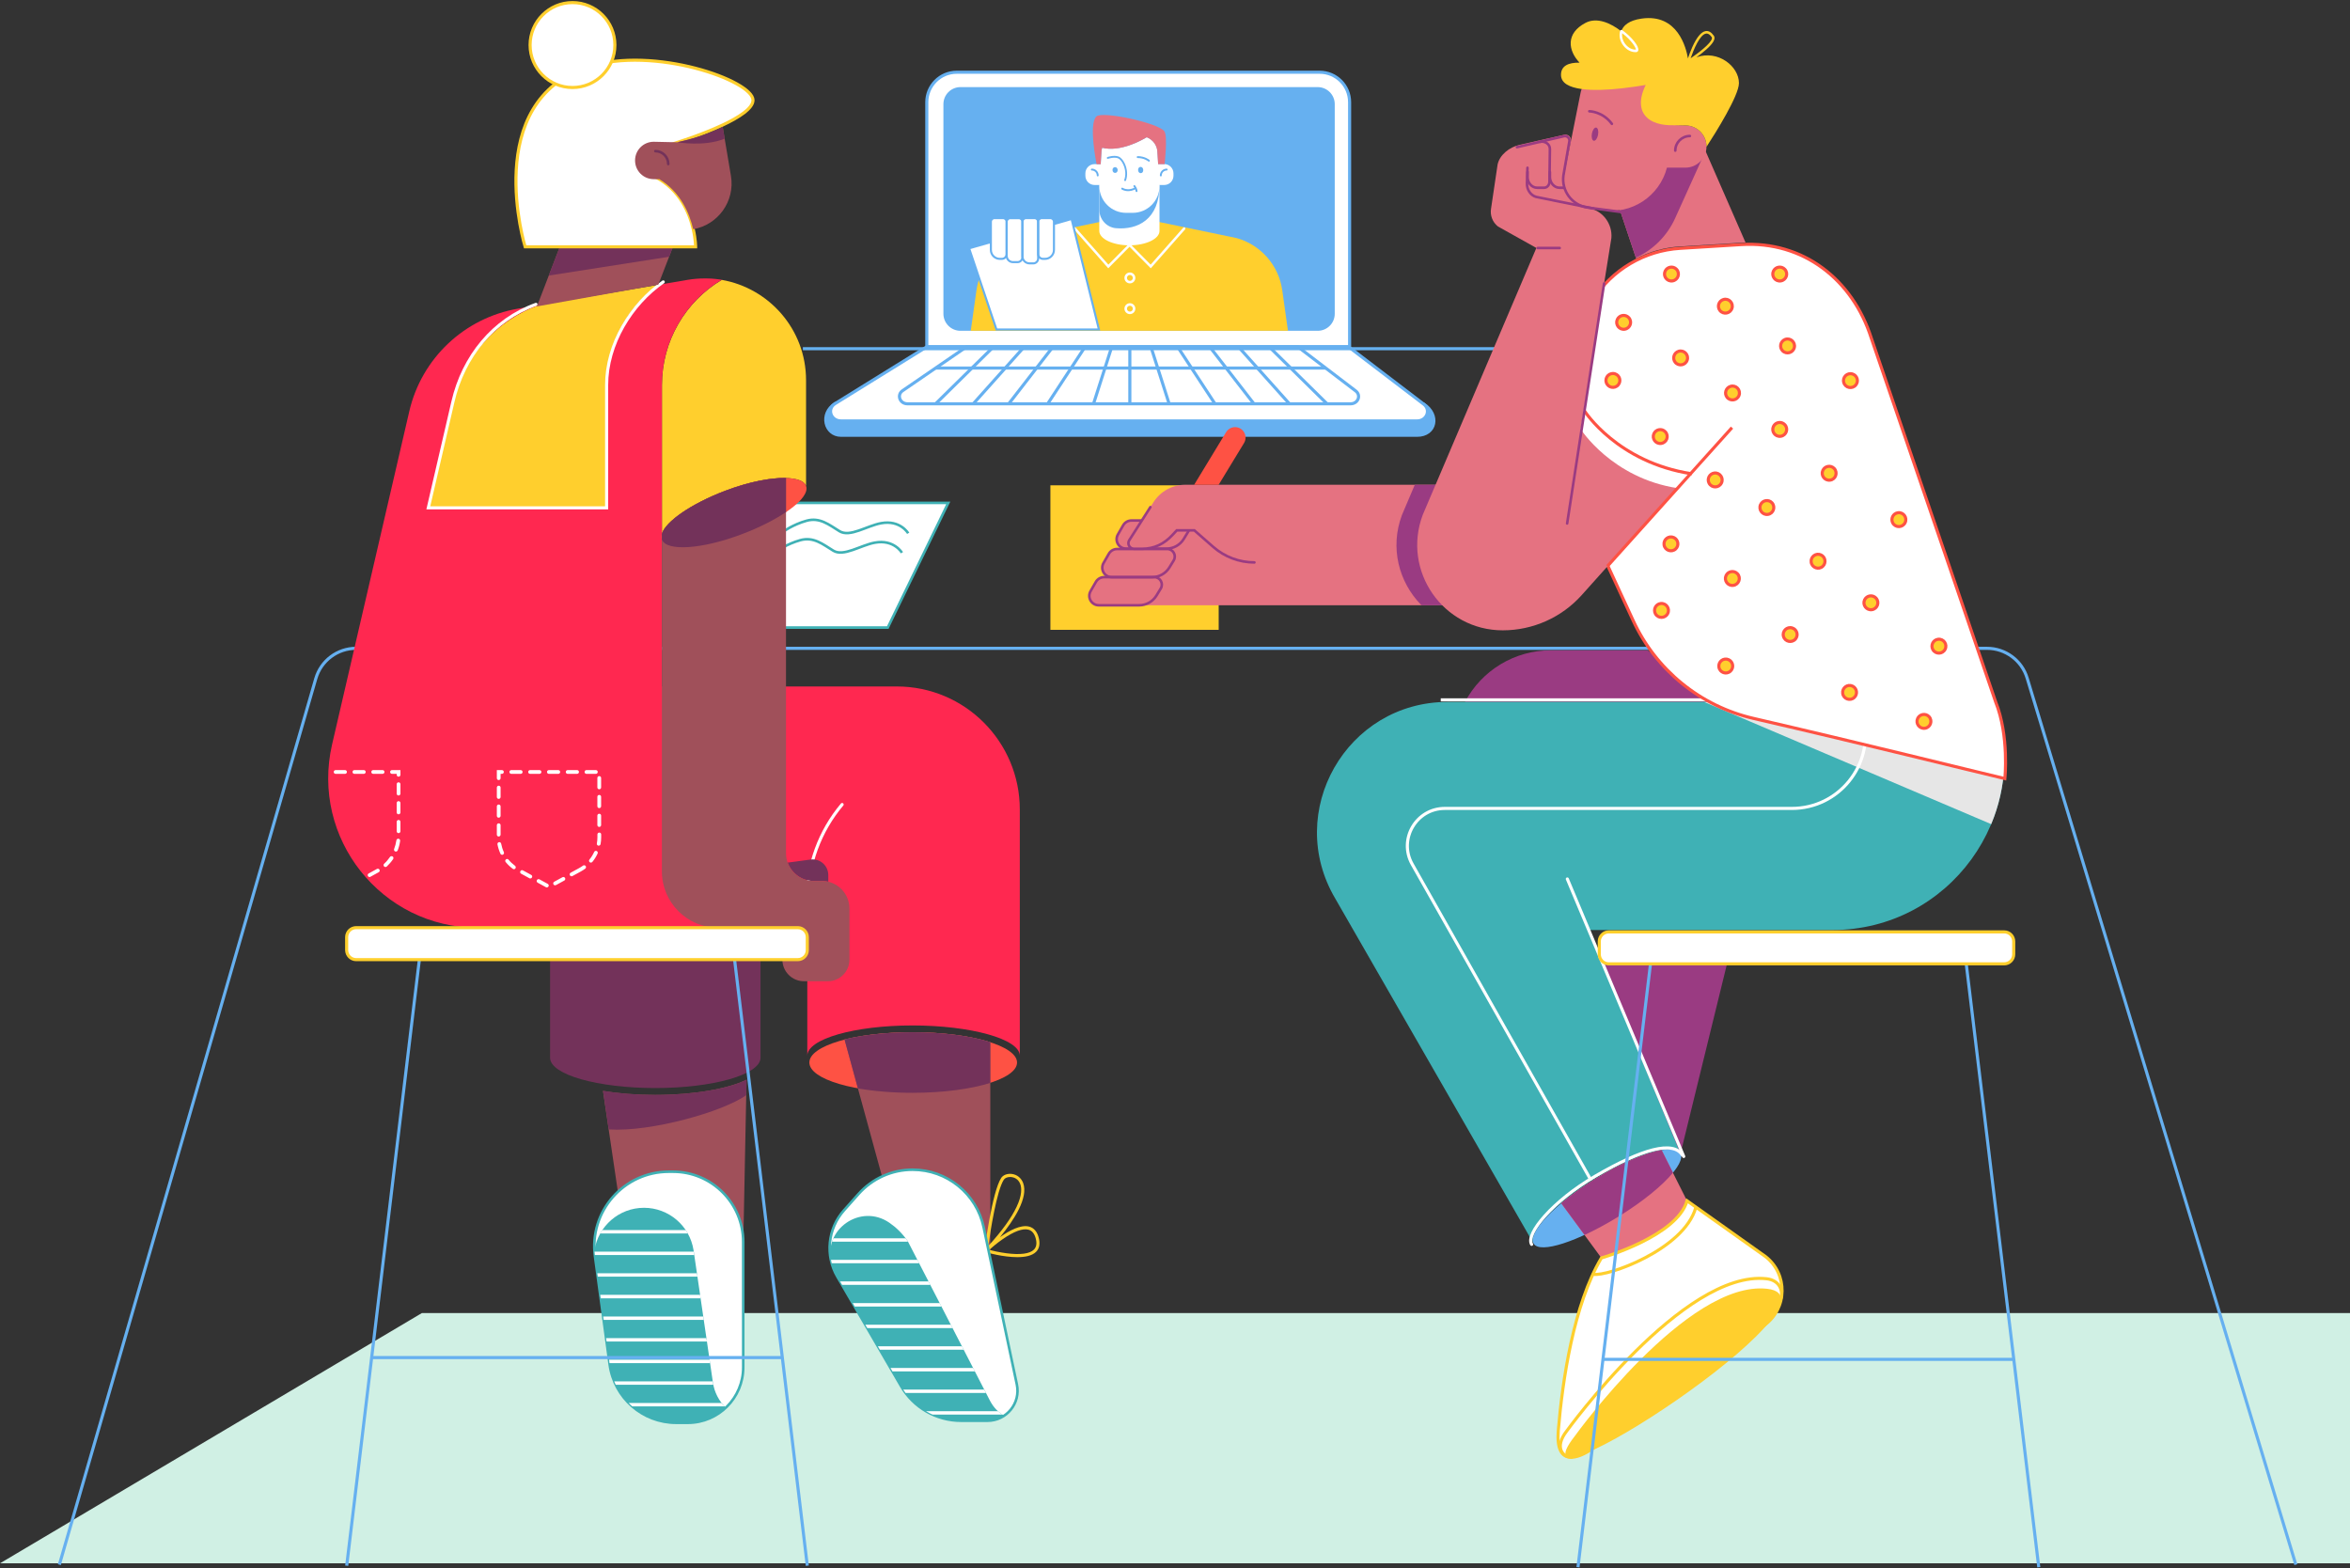 <?xml version="1.0" encoding="UTF-8"?>
<svg width="911px" height="608px" viewBox="0 0 911 608" version="1.1" xmlns="http://www.w3.org/2000/svg" xmlns:xlink="http://www.w3.org/1999/xlink">
    <rect x="0" y="0" width="911" height="608" fill="#333333" stroke="none"/>
    <!-- Generator: Sketch 58 (84663) - https://sketch.com -->
    <title>5 SCENE</title>
    <desc>Created with Sketch.</desc>
    <g id="Page-1" stroke="none" stroke-width="1" fill="none" fill-rule="evenodd">
        <g id="5-SCENE" transform="translate(0, 1)">
            <polygon id="FLOOR" fill="#D0F0E4" fill-rule="nonzero" points="911 605 0 605 163.533 508 911 508"></polygon>
            <g id="LAPTOP" transform="translate(320, 27)">
                <g id="Group">
                    <path d="M203.188,106.406 L39.281,106.406 L39.281,11.62 C39.281,5.202 44.483,0 50.9,0 L191.569,0 C197.986,0 203.188,5.202 203.188,11.62 L203.188,106.406 L203.188,106.406 Z" id="Path" stroke="#66B0F0" stroke-width="1.2" fill="#FFFFFF" fill-rule="nonzero"></path>
                    <path d="M190.815,100.232 L52.334,100.232 C48.688,100.232 45.723,97.266 45.723,93.619 L45.723,12.374 C45.723,8.727 48.688,5.762 52.334,5.762 L190.815,5.762 C194.462,5.762 197.427,8.727 197.427,12.374 L197.427,93.643 C197.427,97.29 194.462,100.232 190.815,100.232 Z" id="Path" fill="#66B0F0" fill-rule="nonzero"></path>
                    <path d="M231.92,128.65 C238.191,132.734 236.733,140.733 229.319,140.733 L6.028,140.733 C-0.219,140.733 -2.358,132.297 3.768,128.432 L231.92,128.65 Z" id="Path" stroke="#66B0F0" stroke-width="1.2" fill="#66B0F0" fill-rule="nonzero"></path>
                    <path d="M229.319,135.166 L6.028,135.166 C2.042,135.166 0.462,130.474 3.768,128.432 L39.33,106.406 L202.726,106.406 L231.895,128.65 C234.812,130.863 233.111,135.166 229.319,135.166 Z" id="Path" stroke="#66B0F0" stroke-width="1.2" fill="#FFFFFF" fill-rule="nonzero"></path>
                    <g transform="translate(28.44, 106.236)" id="Path" stroke="#66B0F0" stroke-width="1.2">
                        <path d="M175.113,22.293 L3.354,22.293 C0.292,22.293 -0.924,18.67 1.604,17.114 L26.301,0.17 L154.646,0.17 L177.082,17.285 C179.342,18.986 178.03,22.293 175.113,22.293 Z" fill="#FFFFFF" fill-rule="nonzero"></path>
                        <g transform="translate(97.717, 0)">
                            <path d="M45.82,0.17 L68.28,22.293"></path>
                            <path d="M33.909,0.17 L53.696,22.293"></path>
                            <path d="M22.776,0.17 L39.938,22.293"></path>
                            <path d="M10.331,0.17 L24.842,22.293"></path>
                            <path d="M0,0.17 L7.074,22.293"></path>
                        </g>
                        <g transform="translate(14.098, 0)">
                            <path d="M22.63,0.17 L0.17,22.293"></path>
                            <path d="M34.541,0.17 L14.755,22.293"></path>
                            <path d="M45.674,0.17 L28.513,22.293"></path>
                            <path d="M58.12,0.17 L43.608,22.293"></path>
                            <path d="M68.45,0.17 L61.377,22.293"></path>
                        </g>
                        <path d="M89.55,22.56 L89.55,0.17" fill="#FFFFFF" fill-rule="nonzero"></path>
                        <path d="M14.269,8.436 L165.511,8.436"></path>
                    </g>
                </g>
                <g id="Group" transform="translate(55.665, 16.531)">
                    <g id="SHIRT" transform="translate(0.486, 41.328)" fill-rule="nonzero">
                        <path d="M123.143,42.373 L0.17,42.373 L2.382,26.693 C3.743,17.042 10.671,9.116 20.03,6.442 L50.001,0.219 L73.312,0.219 L103.283,6.442 C112.666,9.092 119.594,17.042 120.931,26.693 L123.143,42.373 Z" id="Path" fill="#FFCF2D"></path>
                        <g id="Group" transform="translate(39.865, 2.188)" fill="#FFFFFF">
                            <path d="M30.093,15.948 L21.221,6.977 C21.026,6.783 21.026,6.467 21.221,6.296 C21.415,6.102 21.731,6.102 21.901,6.296 L30.044,14.538 L42.684,0.219 C42.854,0.024 43.17,2.75057754e-14 43.365,0.17 C43.559,0.34 43.584,0.656 43.414,0.851 L30.093,15.948 Z" id="Path"></path>
                            <path d="M13.612,15.948 L0.292,0.851 C0.122,0.656 0.122,0.34 0.34,0.17 C0.535,-9.71445147e-17 0.851,-9.71445147e-17 1.021,0.219 L13.661,14.538 L21.804,6.296 C21.998,6.102 22.29,6.102 22.485,6.296 C22.679,6.491 22.679,6.783 22.485,6.977 L13.612,15.948 Z" id="Path"></path>
                            <path d="M21.998,21.806 C20.832,21.806 19.884,20.858 19.884,19.691 C19.884,18.524 20.832,17.576 21.998,17.576 C23.165,17.576 24.113,18.524 24.113,19.691 C24.113,20.858 23.165,21.806 21.998,21.806 Z M21.998,18.549 C21.366,18.549 20.856,19.059 20.856,19.691 C20.856,20.323 21.366,20.834 21.998,20.834 C22.63,20.834 23.141,20.323 23.141,19.691 C23.141,19.059 22.63,18.549 21.998,18.549 Z" id="Shape"></path>
                            <path d="M21.998,33.718 C20.832,33.718 19.884,32.77 19.884,31.603 C19.884,30.437 20.832,29.488 21.998,29.488 C23.165,29.488 24.113,30.437 24.113,31.603 C24.113,32.77 23.165,33.718 21.998,33.718 Z M21.998,30.461 C21.366,30.461 20.856,30.971 20.856,31.603 C20.856,32.236 21.366,32.746 21.998,32.746 C22.63,32.746 23.141,32.236 23.141,31.603 C23.141,30.971 22.63,30.461 21.998,30.461 Z" id="Shape"></path>
                        </g>
                    </g>
                    <g id="HAND_1_" transform="translate(0, 39.869)">
                        <polygon id="Path" stroke="#66B0F0" stroke-width="0.8" fill="#FFFFFF" fill-rule="nonzero" points="50.341 43.321 10.622 43.321 0.024 11.863 39.743 0.486"></polygon>
                        <g id="Group" transform="translate(8.265, 0)">
                            <path d="M4.424,15.948 L3.67,15.948 C1.75,15.948 0.194,14.392 0.194,12.471 L0.194,1.556 C0.194,0.778 0.826,0.146 1.604,0.146 L4.886,0.146 C5.664,0.146 6.296,0.778 6.296,1.556 L6.296,14.051 C6.32,15.097 5.469,15.948 4.424,15.948 Z" id="Path" fill="#FFFFFF" fill-rule="nonzero"></path>
                            <path d="M4.424,15.948 L3.67,15.948 C1.75,15.948 0.194,14.392 0.194,12.471 L0.194,1.556 C0.194,0.778 0.826,0.146 1.604,0.146 L4.886,0.146 C5.664,0.146 6.296,0.778 6.296,1.556 L6.296,14.051 C6.32,15.097 5.469,15.948 4.424,15.948 Z" id="Path" stroke="#66B0F0" stroke-width="0.8" stroke-linecap="round"></path>
                            <path d="M20.418,15.948 L21.172,15.948 C23.092,15.948 24.648,14.392 24.648,12.471 L24.648,1.556 C24.648,0.778 24.016,0.146 23.238,0.146 L19.932,0.146 C19.154,0.146 18.522,0.778 18.522,1.556 L18.522,14.051 C18.522,15.097 19.373,15.948 20.418,15.948 Z" id="Path" fill="#FFFFFF" fill-rule="nonzero"></path>
                            <path d="M10.525,17.212 L8.775,17.212 C7.414,17.212 6.32,16.118 6.32,14.756 L6.32,1.58 C6.32,0.802 6.952,0.17 7.73,0.17 L11.011,0.17 C11.789,0.17 12.421,0.802 12.421,1.58 L12.421,15.316 C12.421,16.361 11.57,17.212 10.525,17.212 Z" id="Path" fill="#FFFFFF" fill-rule="nonzero"></path>
                            <path d="M16.651,17.698 L15.192,17.698 C13.661,17.698 12.421,16.458 12.421,14.927 L12.421,1.556 C12.421,0.778 13.053,0.146 13.831,0.146 L17.113,0.146 C17.89,0.146 18.522,0.778 18.522,1.556 L18.522,15.802 C18.522,16.847 17.672,17.698 16.651,17.698 Z" id="Path" fill="#FFFFFF" fill-rule="nonzero"></path>
                            <path d="M20.418,15.948 L21.172,15.948 C23.092,15.948 24.648,14.392 24.648,12.471 L24.648,1.556 C24.648,0.778 24.016,0.146 23.238,0.146 L19.932,0.146 C19.154,0.146 18.522,0.778 18.522,1.556 L18.522,14.051 C18.522,15.097 19.373,15.948 20.418,15.948 Z" id="Path" stroke="#66B0F0" stroke-width="0.8" stroke-linecap="round"></path>
                            <path d="M10.525,17.212 L8.775,17.212 C7.414,17.212 6.32,16.118 6.32,14.756 L6.32,1.58 C6.32,0.802 6.952,0.17 7.73,0.17 L11.011,0.17 C11.789,0.17 12.421,0.802 12.421,1.58 L12.421,15.316 C12.421,16.361 11.57,17.212 10.525,17.212 Z" id="Path" stroke="#66B0F0" stroke-width="0.8" stroke-linecap="round"></path>
                            <path d="M16.651,17.698 L15.192,17.698 C13.661,17.698 12.421,16.458 12.421,14.927 L12.421,1.556 C12.421,0.778 13.053,0.146 13.831,0.146 L17.113,0.146 C17.89,0.146 18.522,0.778 18.522,1.556 L18.522,15.802 C18.522,16.847 17.672,17.698 16.651,17.698 Z" id="Path" stroke="#66B0F0" stroke-width="0.8" stroke-linecap="round"></path>
                        </g>
                    </g>
                    <g id="HEAD_5_" transform="translate(44.969, 0)" fill-rule="nonzero">
                        <g id="NECK_2_" transform="translate(5.348, 27.228)">
                            <path d="M23.506,0.024 L23.506,17.771 C23.506,20.834 18.279,23.338 11.838,23.338 C5.396,23.338 0.17,20.834 0.17,17.771 L0.17,0.024 L23.506,0.024 Z" id="Path" fill="#FFFFFF"></path>
                            <path d="M23.506,0.024 C23.506,13.419 14.925,17.406 6.685,16.701 C6.66,16.701 6.636,16.701 6.612,16.701 C2.966,16.361 0.194,13.249 0.194,9.603 L0.194,0.049 L23.506,0.049 L23.506,0.024 Z" id="Path" fill="#66B0F0"></path>
                        </g>
                        <path d="M34.274,22.682 L34.274,23.581 C34.274,25.574 32.67,27.179 30.676,27.179 L28.829,27.179 L28.853,27.592 C28.853,33.329 24.21,37.973 18.474,37.973 L15.922,37.973 C10.185,37.973 5.542,33.329 5.542,27.592 L5.566,27.179 L3.719,27.179 C1.726,27.179 0.122,25.574 0.122,23.581 L0.122,22.682 C0.122,20.688 1.726,19.084 3.719,19.084 L6.077,19.084 L6.344,14.683 C6.344,14.003 6.442,13.346 6.636,12.739 C13.588,14.465 21.731,9.992 23.919,8.654 C26.35,9.578 28.075,11.912 28.075,14.659 L28.343,19.059 L30.701,19.059 C32.67,19.084 34.274,20.688 34.274,22.682 Z" id="HEAD_4_" fill="#FFFFFF"></path>
                        <path d="M30.846,19.084 L28.318,19.084 L28.051,14.683 C28.051,11.936 26.325,9.603 23.894,8.679 C21.707,9.992 13.564,14.465 6.612,12.763 C6.417,13.371 6.32,14.027 6.32,14.708 L6.053,19.108 L4.473,19.108 C4.473,19.108 1.24,3.452 4.424,0.583 C6.782,-1.532 28.367,3.087 30.749,6.369 C32.086,8.241 30.846,19.084 30.846,19.084 Z" id="HAIR_2_" fill="#E57281"></path>
                        <g id="FACE" transform="translate(2.188, 15.802)" fill="#66B0F0">
                            <path d="M22.582,2.334 C22.509,2.334 22.412,2.309 22.339,2.237 L22.339,2.237 C22.314,2.212 20.734,0.924 18.206,0.924 C18.012,0.924 17.842,0.754 17.842,0.559 C17.842,0.365 18.012,0.194 18.206,0.194 C21.002,0.194 22.728,1.604 22.801,1.677 C22.946,1.799 22.971,2.042 22.849,2.188 C22.801,2.285 22.679,2.334 22.582,2.334 Z" id="Path"></path>
                            <path d="M13.345,9.87 C13.296,9.87 13.248,9.87 13.223,9.846 C13.029,9.773 12.932,9.554 13.005,9.384 C13.685,7.585 13.515,5.324 12.567,3.331 C12.008,2.115 11.206,1.24 10.501,0.997 C8.945,0.462 6.758,1.216 6.733,1.216 C6.539,1.288 6.344,1.191 6.271,0.997 C6.198,0.802 6.296,0.608 6.49,0.535 C6.587,0.511 8.921,-0.292 10.72,0.316 C11.619,0.632 12.543,1.629 13.199,3.039 C14.22,5.202 14.39,7.682 13.661,9.676 C13.637,9.773 13.491,9.87 13.345,9.87 Z" id="Path"></path>
                            <path d="M18.134,13.735 C18.158,13.93 17.988,14.1 17.793,14.124 L17.769,14.124 C17.574,14.124 17.429,13.978 17.404,13.784 C17.38,13.541 17.331,13.298 17.258,13.079 C16.213,13.589 15.265,13.76 14.487,13.76 C12.956,13.76 12.032,13.128 11.984,13.079 C11.814,12.957 11.789,12.739 11.886,12.568 C12.008,12.398 12.227,12.374 12.397,12.471 C12.446,12.496 13.223,13.03 14.487,13.03 C15.168,13.03 15.994,12.884 16.942,12.423 C16.797,12.179 16.651,12.034 16.651,12.034 C16.505,11.888 16.529,11.645 16.675,11.523 C16.821,11.402 17.064,11.402 17.186,11.547 C17.234,11.62 18.061,12.544 18.134,13.735 Z" id="Path"></path>
                            <ellipse id="Oval" transform="translate(19.37, 5.575) rotate(-3.567) translate(-19.37, -5.575) " cx="19.37" cy="5.575" rx="1" ry="1.216"></ellipse>
                            <ellipse id="Oval" transform="translate(9.452, 5.574) rotate(-3.567) translate(-9.452, -5.574) " cx="9.452" cy="5.574" rx="1" ry="1.118"></ellipse>
                            <path d="M2.722,8.047 C2.528,8.047 2.358,7.877 2.358,7.682 C2.358,6.612 1.483,5.762 0.438,5.762 C0.243,5.762 0.073,5.591 0.073,5.397 C0.073,5.202 0.243,5.032 0.438,5.032 C1.896,5.032 3.087,6.223 3.087,7.682 C3.087,7.901 2.917,8.047 2.722,8.047 Z" id="Path"></path>
                            <path d="M27.176,8.047 C26.982,8.047 26.811,7.877 26.811,7.682 C26.811,6.223 28.002,5.032 29.461,5.032 C29.655,5.032 29.826,5.202 29.826,5.397 C29.826,5.591 29.655,5.762 29.461,5.762 C28.391,5.762 27.541,6.637 27.541,7.682 C27.541,7.901 27.395,8.047 27.176,8.047 Z" id="Path"></path>
                        </g>
                    </g>
                </g>
            </g>
            <g id="TABLE" transform="translate(23, 134)" stroke="#66B0F0" stroke-width="1.2">
                <path d="M867,471.515 L762.838,127.84 C760.771,120.997 754.424,116.313 747.249,116.313 L115.057,116.313 C107.81,116.313 101.438,121.094 99.419,128.059 L0.024,471.515" id="Path"></path>
                <path d="M288.238,0.17 L564.754,0.17" id="Path"></path>
            </g>
            <g id="BOY" transform="translate(407, 6)">
                <path d="M0.194,181.126 L65.438,181.126 L65.438,237.146 L0.194,237.146 C0.194,237.146 0.194,179.013 0.194,181.126 Z" id="PAPER_1_" fill="#FFCF2D" fill-rule="nonzero"></path>
                <g id="BOY_1_" transform="translate(15.06, 0)">
                    <g id="LEGS_1_" transform="translate(88.416, 245.014)">
                        <g id="Group" transform="translate(57.325, 0)" fill="#9A3B82" fill-rule="nonzero">
                            <polygon id="Path" points="83.364 196.4 53.026 120.88 101.873 120.88"></polygon>
                            <path d="M0.121,20.082 L0.121,20.082 C6.631,7.771 19.432,0.073 33.35,0.073 L70.927,0.073 L96.456,20.082 L0.121,20.082 Z" id="Path"></path>
                        </g>
                        <g id="Group" transform="translate(0, 18.941)">
                            <g id="Path">
                                <path d="M199.909,89.555 L105.25,89.555 L140.883,176.026 C138.406,171.995 123.564,176.196 107.849,185.836 C92.327,195.355 81.834,206.817 83.971,210.993 L7.166,77.389 C-12.752,43.685 11.538,1.141 50.694,1.141 L262.82,1.141 L263.282,2.598 C277.127,45.579 245.064,89.555 199.909,89.555 Z" fill="#3FB1B5" fill-rule="nonzero"></path>
                                <path d="M266.488,25.934 C266.148,33.826 264.399,41.451 261.436,48.517 L150.186,1.166 L260.61,1.166 L263.185,8.693 C264.982,13.21 265.978,19.548 266.488,25.934 Z" fill="#E6E6E6" fill-rule="nonzero"></path>
                                <path d="M140.908,176.026 C143.385,180.057 132.552,191.057 116.86,200.698 C101.144,210.338 86.546,215.17 84.068,211.139 C81.591,207.108 92.157,195.72 107.873,186.079 C123.564,176.439 138.406,171.995 140.908,176.026 Z" fill="#66B0F0" fill-rule="nonzero"></path>
                                <g transform="translate(34.978, 0)" stroke="#FFFFFF" stroke-width="1.2">
                                    <path d="M71.073,186.128 L1.992,64.034 C-3.425,54.369 3.546,42.422 14.647,42.422 L149.191,42.422 C167.311,42.422 180.841,25.74 177.1,8.013" stroke-linecap="round"></path>
                                    <path d="M48.289,211.406 C45.811,207.375 56.523,194.554 72.895,185.011 C91.283,174.302 103.185,171.121 106.731,176.803" stroke-linecap="round"></path>
                                    <path d="M107.266,177.337 L62.134,69.765" stroke-linecap="round"></path>
                                    <path d="M13.068,0.34 L123.176,0.34"></path>
                                </g>
                            </g>
                            <g transform="translate(94.732, 174.836)" fill-rule="nonzero" id="Path">
                                <path d="M15.594,41.864 L9.036,32.928 L0,20.64 C3.692,17.532 8.137,14.303 13.117,11.243 C23.027,5.172 32.573,1.141 38.913,0.024 L43.309,8.79 L48.799,19.718 C44.913,33.535 15.594,41.864 15.594,41.864 Z" fill="#E57281"></path>
                                <path d="M43.334,8.79 C39.253,13.768 31.577,20.058 22.128,25.861 C17.586,28.654 13.141,31.033 9.06,32.928 L0.024,20.64 C3.716,17.532 8.162,14.303 13.141,11.243 C23.051,5.172 32.597,1.141 38.937,0.024 L43.334,8.79 Z" fill="#9A3B82"></path>
                            </g>
                            <g transform="translate(93.274, 194.505)" id="Path">
                                <path d="M80.279,48.201 L13.627,96.063 C7.967,99.997 -0.826,103.275 0.34,89.045 C1.968,69.425 6.315,40.237 17.052,22.17 C17.052,22.17 17.052,22.17 17.052,22.17 C17.513,22.049 46.37,13.72 50.256,0.024 L80.644,21.612 C89.388,28.411 89.194,41.669 80.279,48.201 Z" stroke="#FFCF2D" stroke-width="1.2" fill="#FFFFFF" fill-rule="nonzero"></path>
                                <path d="M13.967,28.508 C19.262,29.504 48.993,18.965 53.609,2.72" stroke="#FFCF2D" stroke-width="1.2" stroke-linecap="round"></path>
                                <path d="M6.801,91.133 C6.801,91.133 50.305,30.718 81.251,34.117 C114.941,37.784 -20.744,126.368 6.801,91.133 Z" fill="#FFCF2D" fill-rule="nonzero"></path>
                                <path d="M5.562,99.365 C2.186,99.584 -1.385,95.65 3.546,89.337 C3.546,89.337 48.823,26.687 81.056,30.232 C86.036,30.766 87.712,34.822 86.546,38.318" stroke="#FFCF2D" stroke-width="1.2" stroke-linecap="round"></path>
                            </g>
                        </g>
                    </g>
                    <g id="T-SHIRT" transform="translate(171.246, 87.661)" stroke="#FE5244" stroke-width="1.2">
                        <path d="M183.901,207.157 C168.501,203.514 130.171,193.923 86.449,183.821 C65.899,179.086 48.702,165.099 39.836,145.964 L0.024,59.857 L24.12,21.685 C31.529,9.932 44.16,2.453 58.029,1.603 L81.737,0.146 C105.638,-1.311 124.827,13.598 132.115,36.4 L180.331,177.435 C185.626,190.644 183.901,207.157 183.901,207.157 Z" id="Path" fill="#FFFFFF" fill-rule="nonzero"></path>
                        <path d="M20.987,64.689 C20.987,64.689 33.666,84.601 62.547,88.997" id="Path"></path>
                        <g id="Group" transform="translate(29.148, 8.742)" fill="#FFCF2D" fill-rule="nonzero" stroke-linejoin="round">
                            <path d="M8.939,19.718 L8.939,19.718 C7.627,18.309 5.32,18.698 4.518,20.422 L4.518,20.422 C3.619,22.364 5.247,24.526 7.36,24.21 L7.36,24.21 C9.522,23.894 10.421,21.296 8.939,19.718 Z" id="Path"></path>
                            <path d="M69.446,61.217 L69.446,61.217 C68.134,59.809 65.826,60.197 65.025,61.921 L65.025,61.921 C64.126,63.864 65.754,66.025 67.867,65.709 L67.867,65.709 C70.029,65.394 70.927,62.795 69.446,61.217 Z" id="Path"></path>
                            <path d="M88.611,78.215 L88.611,78.215 C87.299,76.807 84.991,77.195 84.19,78.919 L84.19,78.919 C83.291,80.862 84.919,83.023 87.032,82.707 L87.032,82.707 C89.169,82.416 90.068,79.818 88.611,78.215 Z" id="Path"></path>
                            <path d="M125.362,174.399 L125.362,174.399 C124.05,172.991 121.743,173.379 120.941,175.103 L120.941,175.103 C120.042,177.046 121.67,179.207 123.783,178.892 L123.783,178.892 C125.921,178.576 126.819,176.002 125.362,174.399 Z" id="Path"></path>
                            <path d="M104.788,128.432 L104.788,128.432 C103.476,127.023 101.169,127.412 100.367,129.136 L100.367,129.136 C99.468,131.079 101.096,133.24 103.209,132.924 L103.209,132.924 C105.371,132.609 106.27,130.01 104.788,128.432 Z" id="Path"></path>
                            <path d="M113.314,95.359 L113.314,95.359 C111.419,95.601 110.375,97.714 111.322,99.365 L111.322,99.365 C112.391,101.235 115.087,101.162 116.059,99.244 L116.059,99.244 C117.055,97.301 115.451,95.067 113.314,95.359 Z" id="Path"></path>
                            <path d="M128.835,144.41 L128.835,144.41 C126.941,144.653 125.896,146.765 126.844,148.417 L126.844,148.417 C127.912,150.286 130.609,150.214 131.58,148.295 L131.58,148.295 C132.576,146.353 130.997,144.119 128.835,144.41 Z" id="Path"></path>
                            <path d="M64.466,91.498 L64.466,91.498 C63.155,90.089 60.847,90.478 60.045,92.202 L60.045,92.202 C59.147,94.145 60.774,96.306 62.887,95.99 L62.887,95.99 C65.025,95.674 65.924,93.1 64.466,91.498 Z" id="Path"></path>
                            <path d="M51.082,119.01 L51.082,119.01 C49.771,117.602 47.463,117.99 46.662,119.714 L46.662,119.714 C45.763,121.657 47.39,123.818 49.503,123.502 L49.503,123.502 C51.665,123.187 52.564,120.589 51.082,119.01 Z" id="Path"></path>
                            <path d="M27.132,109.394 L27.132,109.394 C28.541,108.083 28.152,105.776 26.428,104.975 L26.428,104.975 C24.485,104.076 22.323,105.703 22.638,107.816 L22.638,107.816 C22.954,109.953 25.529,110.851 27.132,109.394 Z" id="Path"></path>
                            <path d="M48.386,156.746 L48.386,156.746 C49.795,155.434 49.406,153.128 47.682,152.326 L47.682,152.326 C45.738,151.428 43.577,153.055 43.892,155.167 L43.892,155.167 C44.208,157.328 46.807,158.227 48.386,156.746 Z" id="Path"></path>
                            <path d="M84.166,116.12 L84.166,116.12 C85.574,114.809 85.186,112.502 83.461,111.701 L83.461,111.701 C81.518,110.803 79.356,112.429 79.672,114.542 L79.672,114.542 C79.988,116.679 82.587,117.602 84.166,116.12 Z" id="Path"></path>
                            <path d="M96.384,166.969 L96.384,166.969 C97.792,165.657 97.404,163.351 95.679,162.549 L95.679,162.549 C93.736,161.651 91.574,163.278 91.89,165.39 L91.89,165.39 C92.181,167.552 94.78,168.45 96.384,166.969 Z" id="Path"></path>
                            <path d="M23.124,63.985 L23.124,63.985 C21.813,62.577 19.505,62.965 18.703,64.689 L18.703,64.689 C17.805,66.632 19.432,68.793 21.545,68.478 L21.545,68.478 C23.707,68.162 24.606,65.564 23.124,63.985 Z" id="Path"></path>
                            <path d="M27.472,0.996 L27.472,0.996 C26.161,-0.413 23.853,-0.024 23.051,1.7 L23.051,1.7 C22.153,3.642 23.78,5.804 25.893,5.488 L25.893,5.488 C28.055,5.172 28.954,2.574 27.472,0.996 Z" id="Path"></path>
                            <path d="M69.446,0.996 L69.446,0.996 C68.134,-0.413 65.826,-0.024 65.025,1.7 L65.025,1.7 C64.126,3.642 65.754,5.804 67.867,5.488 L67.867,5.488 C70.029,5.172 70.927,2.574 69.446,0.996 Z" id="Path"></path>
                            <path d="M69.519,28.192 L69.519,28.192 C67.745,28.897 67.235,31.179 68.571,32.563 L68.571,32.563 C70.053,34.093 72.652,33.389 73.138,31.301 L73.138,31.301 C73.624,29.188 71.535,27.391 69.519,28.192 Z" id="Path"></path>
                            <path d="M45.666,12.7 L45.666,12.7 C43.82,13.234 43.115,15.444 44.281,16.949 L44.281,16.949 C45.617,18.625 48.265,18.164 48.945,16.148 L48.945,16.148 C49.649,14.084 47.73,12.093 45.666,12.7 Z" id="Path"></path>
                            <path d="M42.144,79.963 L42.144,79.963 C40.249,80.182 39.18,82.27 40.103,83.946 L40.103,83.946 C41.148,85.816 43.844,85.791 44.84,83.897 L44.84,83.897 C45.86,81.979 44.305,79.721 42.144,79.963 Z" id="Path"></path>
                            <path d="M21.327,130.544 L21.327,130.544 C19.432,130.763 18.363,132.851 19.286,134.527 L19.286,134.527 C20.331,136.397 23.027,136.372 24.023,134.478 L24.023,134.478 C25.043,132.56 23.489,130.302 21.327,130.544 Z" id="Path"></path>
                            <path d="M28.322,32.758 L28.322,32.758 C26.476,33.292 25.772,35.501 26.938,37.007 L26.938,37.007 C28.274,38.683 30.921,38.221 31.602,36.206 L31.602,36.206 C32.306,34.166 30.411,32.175 28.322,32.758 Z" id="Path"></path>
                            <path d="M48.435,46.356 L48.435,46.356 C46.589,46.89 45.884,49.1 47.05,50.605 L47.05,50.605 C48.386,52.281 51.034,51.82 51.714,49.804 L51.714,49.804 C52.418,47.74 50.524,45.749 48.435,46.356 Z" id="Path"></path>
                            <path d="M4.882,45.773 L4.882,45.773 C6.097,44.292 5.441,42.058 3.595,41.499 L3.595,41.499 C1.555,40.868 -0.389,42.762 0.219,44.802 L0.219,44.802 C0.826,46.89 3.498,47.449 4.882,45.773 Z" id="Path"></path>
                            <path d="M96.967,45.846 L96.967,45.846 C98.181,44.365 97.525,42.131 95.679,41.572 L95.679,41.572 C93.639,40.941 91.696,42.835 92.303,44.875 L92.303,44.875 C92.886,46.963 95.582,47.521 96.967,45.846 Z" id="Path"></path>
                            <path d="M73.599,144.289 L73.599,144.289 C74.814,142.807 74.158,140.573 72.312,140.015 L72.312,140.015 C70.272,139.383 68.328,141.277 68.936,143.317 L68.936,143.317 C69.519,145.381 72.215,145.94 73.599,144.289 Z" id="Path"></path>
                        </g>
                    </g>
                    <g id="HEAD_2_" transform="translate(182.905, 0)">
                        <g id="NECK_1_" transform="translate(21.861, 47.594)" fill-rule="nonzero">
                            <path d="M49.844,39.411 C49.309,39.435 48.775,39.46 48.216,39.484 L24.509,40.941 C18.461,41.305 12.679,42.932 7.433,45.627 L0.146,23.821 L32.622,0.024 L49.844,39.411 Z" id="Path" fill="#E57281"></path>
                            <path d="M7.336,45.287 L7.336,45.287 C14.088,42.228 19.481,36.788 22.541,30.038 L34.346,3.934 L32.622,0 L0.146,23.797 L7.336,45.287 Z" id="Path" fill="#9A3B82"></path>
                        </g>
                        <g id="HEAD_3_" transform="translate(1.215, 20.155)">
                            <path d="M55.357,29.649 C55.357,31.908 54.434,33.947 52.953,35.429 C51.471,36.91 49.431,37.833 47.172,37.833 L40.03,37.833 C37.213,48.784 26.306,56.288 14.574,54.224 L9.206,53.277 C3.328,52.232 -0.68,46.744 0.146,40.844 L6.437,9.349 C7.53,2.623 14.453,-1.481 20.89,0.826 L31.31,5.002 C36.945,6.945 40.735,12.239 40.735,18.188 L40.735,21.223 L47.172,21.466 C51.69,21.466 55.357,25.133 55.357,29.649 Z" id="Path" fill="#E57281" fill-rule="nonzero"></path>
                            <g id="Group" transform="translate(9.716, 15.784)">
                                <path d="M33.545,15.444 C33.545,12.311 36.071,9.786 39.204,9.786" id="Path" stroke="#9A3B82" stroke-linecap="round"></path>
                                <path d="M0.219,0.194 C0.219,0.194 5.32,0.194 8.963,5.075" id="Path" stroke="#9A3B82" stroke-linecap="round"></path>
                                <ellipse id="Oval" fill="#9A3B82" fill-rule="nonzero" transform="translate(2.414, 9.066) rotate(-79.7) translate(-2.414, -9.066) " cx="2.414" cy="9.066" rx="2.598" ry="1.215"></ellipse>
                            </g>
                        </g>
                        <g id="HAIR_1_" fill-rule="nonzero">
                            <path d="M48.386,41.621 C52.904,41.621 56.572,45.287 56.572,49.804 C56.572,49.828 56.572,49.877 56.572,49.925 C60.215,44.316 69.154,30.038 69.154,25.206 C69.154,18.722 61.066,12.239 52.685,15.201 C53.244,14.788 53.827,14.351 54.434,13.89 C57.665,11.364 59.365,9.47 59.632,8.11 C59.73,7.625 59.657,7.188 59.414,6.848 C58.442,5.464 57.374,4.857 56.232,5.051 C54.556,5.318 52.831,7.382 51.107,11.17 C50.329,12.894 49.722,14.594 49.382,15.638 C48.702,11.583 45.423,-1.845 31.334,0.219 C26.476,0.923 24.193,2.938 23.562,5.148 C19.529,1.991 14.137,-0.486 9.668,1.87 C1.943,5.925 2.891,12.579 7.36,17.289 C3.133,17.217 0.17,18.455 0.17,22.025 C0.17,25.303 3.546,26.881 8.186,27.512 C12.825,28.144 18.776,27.804 23.926,27.221 C27.594,26.808 30.897,26.298 33.01,25.934 C31.602,28.824 31.043,31.301 31.164,33.389 C31.383,37.711 34.516,40.261 38.937,41.159 C39.885,41.354 40.905,41.475 41.949,41.524 L48.386,41.621 Z M56.378,6.022 C56.45,5.998 56.523,5.998 56.621,5.998 C57.301,5.998 57.956,6.484 58.612,7.406 C58.661,7.503 58.734,7.649 58.685,7.916 C58.297,9.883 53.317,13.623 50.426,15.59 C51.568,12.239 53.973,6.435 56.378,6.022 Z" id="Shape" fill="#FFCF2D"></path>
                            <path d="M29.003,13.21 C27.326,13.21 25.626,12.311 24.387,10.733 C23.003,8.985 22.541,6.823 23.124,4.954 C23.197,4.711 23.44,4.565 23.683,4.614 C23.78,4.614 23.877,4.638 23.95,4.711 C27.618,7.333 30.557,11.073 30.12,12.554 C30.023,12.943 29.707,13.186 29.294,13.21 C29.197,13.21 29.1,13.21 29.003,13.21 Z M23.902,5.876 C23.683,7.285 24.12,8.839 25.14,10.126 C26.233,11.51 27.739,12.311 29.197,12.214 C29.245,11.583 27.618,8.693 23.902,5.876 Z" id="Shape" fill="#FFFFFF"></path>
                        </g>
                    </g>
                    <g id="HANDS" transform="translate(0, 45.166)">
                        <g id="LEFT_1_" transform="translate(0, 113.401)">
                            <path d="M163.959,69.06 L8.502,69.06 C4.664,69.06 2.356,64.835 4.397,61.606 L25.092,29.115 C27.788,24.89 32.427,22.34 37.431,22.34 L142.656,22.34 L163.959,69.06 Z" id="Path" fill="#E57281" fill-rule="nonzero"></path>
                            <path d="M40.856,22.364 L53.244,1.967 C53.973,0.753 55.309,0 56.718,0 L56.718,0 C59.9,0 61.843,3.472 60.191,6.192 L50.354,22.364 L40.856,22.364 Z" id="Path" fill="#FE5244" fill-rule="nonzero"></path>
                            <path d="M163.959,69.06 L129.005,69.06 C128.932,68.988 128.835,68.89 128.762,68.818 C120.261,60.076 116.642,46.817 121.427,34.045 L126.406,22.34 L142.656,22.34 L163.959,69.06 Z" id="Path" fill="#9A3B82" fill-rule="nonzero"></path>
                            <path d="M30.46,47.254 L10.979,47.254 C9.668,47.254 8.453,47.959 7.797,49.1 L5.732,52.694 C4.348,55.122 6.097,58.157 8.915,58.157 L24.582,58.157 C27.302,58.157 29.828,56.749 31.262,54.418 L32.938,51.674 C34.103,49.731 32.719,47.254 30.46,47.254 Z" id="Path" fill="#E57281" fill-rule="nonzero"></path>
                            <path d="M25.432,58.157 L5.951,58.157 C4.639,58.157 3.425,58.862 2.769,60.003 L0.704,63.597 C-0.68,66.025 1.069,69.06 3.886,69.06 L19.554,69.06 C22.274,69.06 24.8,67.652 26.233,65.321 L27.909,62.577 C29.1,60.634 27.691,58.157 25.432,58.157 Z" id="Path" fill="#E57281" fill-rule="nonzero"></path>
                            <path d="M36.022,36.206 L16.542,36.206 C15.23,36.206 14.015,36.91 13.36,38.051 L11.295,41.645 C9.91,44.073 11.659,47.109 14.477,47.109 L30.144,47.109 C32.865,47.109 35.391,45.7 36.824,43.369 L38.5,40.625 C39.69,38.683 38.281,36.206 36.022,36.206 Z" id="Path" fill="#E57281" fill-rule="nonzero"></path>
                            <path d="M30.46,47.254 L10.979,47.254 C9.668,47.254 8.453,47.959 7.797,49.1 L5.732,52.694 C4.348,55.122 6.097,58.157 8.915,58.157 L24.582,58.157 C27.302,58.157 29.828,56.749 31.262,54.418 L32.938,51.674 C34.103,49.731 32.719,47.254 30.46,47.254 Z" id="Path" stroke="#9A3B82" stroke-linecap="round"></path>
                            <path d="M25.432,58.157 L5.951,58.157 C4.639,58.157 3.425,58.862 2.769,60.003 L0.704,63.597 C-0.68,66.025 1.069,69.06 3.886,69.06 L19.554,69.06 C22.274,69.06 24.8,67.652 26.233,65.321 L27.909,62.577 C29.1,60.634 27.691,58.157 25.432,58.157 Z" id="Path" stroke="#9A3B82" stroke-linecap="round"></path>
                            <path d="M36.022,36.206 L16.542,36.206 C15.23,36.206 14.015,36.91 13.36,38.051 L11.295,41.645 C9.91,44.073 11.659,47.109 14.477,47.109 L30.144,47.109 C32.865,47.109 35.391,45.7 36.824,43.369 L38.5,40.625 C39.69,38.683 38.281,36.206 36.022,36.206 Z" id="Path" stroke="#9A3B82" stroke-linecap="round"></path>
                            <path d="M64.223,52.451 C58.369,52.451 52.734,50.338 48.313,46.477 L40.929,40.018 L34.128,40.018 L32.379,41.888 C29.245,45.239 25.383,47.157 20.792,47.157 L17.538,47.157 C15.837,47.157 14.793,45.263 15.716,43.831 L23.902,31.009 L64.248,31.009 L64.248,52.451 L64.223,52.451 Z" id="Path" fill="#E57281" fill-rule="nonzero"></path>
                            <path d="M23.902,31.009 L15.716,43.831 C14.793,45.263 15.837,47.157 17.538,47.157 L20.792,47.157 C25.383,47.157 29.245,45.263 32.379,41.888 L34.128,40.018 L40.929,40.018 L48.313,46.477 C52.71,50.314 58.369,52.451 64.223,52.451" id="Path" stroke="#9A3B82" stroke-linecap="round"></path>
                        </g>
                        <g id="RIGHT_1_" transform="translate(127.281, 0)">
                            <path d="M100.95,137.052 L63.859,178.479 C56.062,187.196 44.913,192.174 33.205,192.174 L33.205,192.174 C10.08,192.174 -5.927,169.106 2.186,147.445 L46.249,43.952 L31.359,35.623 C29.245,33.972 28.225,31.276 28.687,28.654 L31.213,11.631 C31.99,7.843 35.852,4.881 39.617,4.007 L57.058,0.073 C58.539,-0.267 59.9,0.996 59.657,2.477 L57.131,15.614 C56.135,22.025 60.458,27.561 66.871,28.654 L66.871,28.654 C72.118,29.552 75.81,34.822 75.324,40.115 L63.446,114.178 C63.422,114.226 75.591,133.191 100.95,137.052 Z" id="Path" fill="#E57281" fill-rule="nonzero"></path>
                            <path d="M72.506,57.72 L58.175,150.748" id="Path" stroke="#9A3B82" stroke-linecap="round"></path>
                            <path d="M42.799,12.87 L42.605,18.892 C42.532,21.369 44.014,23.554 46.151,24.161 L68.474,28.678" id="Path" stroke="#9A3B82" stroke-linecap="round"></path>
                            <path d="M83.656,30.621 L65.802,28.241 C59.924,27.197 55.916,21.709 56.742,15.808 L59.05,2.623 C59.268,1.384 58.151,0.34 56.936,0.631 L38.719,4.881" id="Path" stroke="#9A3B82" stroke-linecap="round"></path>
                            <path d="M73.794,167.309 L122.083,113.595" id="Path" stroke="#FE5244" stroke-width="1.2"></path>
                            <path d="M46.759,43.976 L55.285,43.976" id="Path" stroke="#9A3B82" stroke-linecap="round"></path>
                            <path d="M42.824,14.473 L42.824,16.415 C42.824,18.722 44.5,20.616 46.564,20.616 L49.236,20.616 C50.402,20.616 51.325,19.572 51.325,18.261 L51.495,5.585 C51.52,3.618 49.431,2.404 47.73,2.817" id="Path" stroke="#9A3B82" stroke-linecap="round"></path>
                            <path d="M51.495,14.473 L51.495,16.415 C51.495,18.722 53.171,20.616 55.236,20.616 L56.936,20.616" id="Path" stroke="#9A3B82" stroke-linecap="round"></path>
                        </g>
                    </g>
                </g>
                <g id="CHAIR_1_" transform="translate(204.524, 354.044)" stroke-width="1.2">
                    <path d="M150.624,11.85 L178.825,246.471" id="Path" stroke="#66B0F0"></path>
                    <path d="M28.395,11.85 L0.194,246.471" id="Path" stroke="#66B0F0"></path>
                    <path d="M9.862,165.9 L169.133,165.9" id="Path" stroke="#66B0F0"></path>
                    <path d="M12.145,12.579 L165.416,12.579 C167.457,12.579 169.109,10.927 169.109,8.888 L169.109,3.885 C169.109,1.845 167.457,0.194 165.416,0.194 L12.145,0.194 C10.105,0.194 8.453,1.845 8.453,3.885 L8.453,8.888 C8.453,10.927 10.105,12.579 12.145,12.579 Z" id="Path" stroke="#FFCF2D" fill="#FFFFFF" fill-rule="nonzero"></path>
                </g>
            </g>
            <g id="GIRL" transform="translate(127, 0)">
                <g id="PAPER" transform="translate(146.162, 193.79)" stroke="#3FB1B5">
                    <polygon id="Path" fill="#FFFFFF" fill-rule="nonzero" points="94.447 0.146 70.993 48.484 0.121 48.484 28.601 0.146"></polygon>
                    <path d="M78.908,11.939 C78.908,11.939 75.825,6.662 68.42,8.024 C62.884,9.021 56.328,13.592 52.298,11.136 C48.268,8.68 44.699,5.617 39.478,7.076 C34.258,8.535 30.398,11.331 30.398,11.331" id="Path"></path>
                    <path d="M76.48,19.476 C76.48,19.476 73.397,14.2 65.992,15.562 C60.456,16.558 53.9,21.13 49.87,18.674 C45.84,16.218 42.271,13.154 37.05,14.613 C31.83,16.072 27.97,18.868 27.97,18.868" id="Path"></path>
                </g>
                <g id="GIRL_1_">
                    <g id="LEGS" transform="translate(86.192, 358.402)" fill-rule="nonzero">
                        <g id="LEFT" transform="translate(100.517, 40.606)">
                            <path d="M80.559,11.866 C80.559,18.358 62.568,23.61 40.037,23.61 C17.506,23.61 0.049,18.358 0.049,11.866 C0.049,5.374 17.506,0.122 40.037,0.122 C62.568,0.122 80.559,5.398 80.559,11.866 Z" id="Path" fill="#FE5244"></path>
                            <g id="Group" transform="translate(13.597, 0)">
                                <path d="M56.595,3.963 L56.595,87.85 L54.046,75.741 C51.303,62.708 39.818,53.396 26.513,53.396 C22.507,53.396 18.574,54.247 15.005,55.851 C14.883,55.9 14.762,55.973 14.616,56.022 L5.269,21.883 L0.073,2.893 C7.187,1.167 16.389,0.122 26.44,0.122 C38.386,0.122 49.142,1.605 56.595,3.963 Z" id="Path" fill="#A0505A"></path>
                                <path d="M56.595,3.963 L56.595,19.768 C49.142,22.127 38.386,23.61 26.44,23.61 C18.695,23.61 11.46,22.978 5.269,21.908 L0.073,2.918 C7.187,1.191 16.389,0.146 26.44,0.146 C38.386,0.122 49.142,1.605 56.595,3.963 Z" id="Path" fill="#73325A"></path>
                            </g>
                            <g id="Group" transform="translate(7.769, 53.25)">
                                <path d="M60.626,32.144 C61.281,32.339 67.448,34.065 72.911,34.065 C75.873,34.065 78.617,33.555 80.171,31.998 C81.506,30.661 81.822,28.716 81.118,26.26 C80.486,24.072 79.272,22.71 77.5,22.224 C74.247,21.349 69.731,23.78 66.162,26.333 C71.722,19.574 77.209,10.99 75.169,5.374 C74.441,3.38 72.79,2.042 70.726,1.799 C69.002,1.605 67.4,2.213 66.647,3.355 C63.151,8.68 60.286,30.54 60.165,31.464 L60.626,32.144 Z M67.667,4.036 C68.104,3.38 69.027,2.991 70.095,2.991 C70.265,2.991 70.435,2.991 70.605,3.015 C71.382,3.112 73.251,3.55 74.052,5.787 C74.587,7.27 74.781,9.993 72.62,14.565 C70.58,18.893 66.89,23.975 61.646,29.737 C62.423,24.193 64.899,8.243 67.667,4.036 Z M79.321,31.147 C77.719,32.752 74.077,33.239 68.759,32.558 C65.967,32.193 63.369,31.609 61.986,31.245 C63.03,30.321 64.972,28.643 67.23,27.087 C71.552,24.096 74.999,22.807 77.209,23.415 C78.544,23.78 79.442,24.826 79.977,26.601 C80.559,28.643 80.341,30.126 79.321,31.147 Z" id="Shape" fill="#FFCF2D"></path>
                                <path d="M11.339,9.58 L5.73,15.878 C-0.631,23.026 -1.675,33.433 3.156,41.7 L27.849,84.105 C32.68,92.397 41.542,97.479 51.108,97.479 L61.33,97.479 C68.735,97.479 74.247,90.67 72.717,83.425 L59.849,22.516 C57.105,9.483 45.621,0.17 32.316,0.17 L32.316,0.17 C24.328,0.146 16.68,3.574 11.339,9.58 Z" id="Path" stroke="#3FB1B5" fill="#FFFFFF"></path>
                                <path d="M30.446,27.914 L62.325,89.771 C63.831,92.567 65.7,94.366 67.837,95.509 C65.992,96.749 63.758,97.503 61.33,97.503 L51.108,97.503 C41.518,97.503 32.656,92.397 27.849,84.13 L3.156,41.7 C2.161,39.974 1.408,38.174 0.898,36.302 C-2.598,23.294 12.188,13.081 23.284,20.716 C25.809,22.443 28.286,24.777 30.446,27.914 Z" id="Path" fill="#3FB1B5"></path>
                                <g transform="translate(0.486, 26.746)" fill="#FFFFFF" id="Path">
                                    <path d="M30.034,1.313 L0.607,1.313 C0.753,0.851 0.923,0.413 1.117,0 L29.087,0 C29.378,0.389 29.67,0.778 29.961,1.191 L30.034,1.313 Z"></path>
                                    <path d="M34.355,9.677 L0.461,9.677 C0.461,9.629 0.437,9.58 0.437,9.556 C0.34,9.167 0.243,8.753 0.17,8.364 L33.7,8.364 L34.355,9.677 Z"></path>
                                    <polygon points="38.677 18.066 4.492 18.066 3.715 16.729 37.997 16.729"></polygon>
                                    <polygon points="42.999 26.455 9.372 26.455 8.595 25.117 42.319 25.117"></polygon>
                                    <polygon points="47.321 34.819 14.252 34.819 13.475 33.506 46.641 33.506"></polygon>
                                    <polygon points="51.642 43.208 19.132 43.208 18.355 41.87 50.938 41.87"></polygon>
                                    <polygon points="55.964 51.596 24.012 51.596 23.235 50.259 55.26 50.259"></polygon>
                                    <path d="M60.262,59.961 L29.087,59.961 C28.771,59.523 28.456,59.085 28.164,58.648 L59.582,58.648 L60.262,59.961 Z"></path>
                                    <path d="M66.647,68.349 L39.551,68.349 C38.677,67.96 37.827,67.523 37.002,67.036 L64.899,67.036 C65.457,67.523 66.04,67.96 66.647,68.349 Z"></path>
                                </g>
                            </g>
                        </g>
                        <g id="RIGHT">
                            <path d="M81.628,50.745 C81.409,57.164 63.224,62.368 40.838,62.368 C18.452,62.368 0.267,57.189 0.049,50.745 L0.049,0.195 L81.628,0.195 L81.628,50.745 Z" id="Path" fill="#73325A"></path>
                            <g id="Group" transform="translate(20.395, 59.085)">
                                <path d="M55.819,0.049 L55.697,6.054 L54.532,64.678 L54.532,62.976 C54.532,47.925 42.343,35.719 27.314,35.719 L25.663,35.719 C17.991,35.719 11.071,38.709 5.948,43.524 L2.379,19.355 L0.17,4.401 C6.143,5.398 13.062,5.957 20.419,5.957 C35.569,5.933 48.753,3.55 55.819,0.049 Z" id="Path" fill="#A0505A"></path>
                                <path d="M55.819,0.049 L55.697,6.054 C46.665,12.474 18.768,20.376 2.404,19.33 L0.194,4.377 C6.167,5.349 13.087,5.933 20.443,5.933 C35.569,5.933 48.753,3.55 55.819,0.049 Z" id="Path" fill="#73325A"></path>
                            </g>
                            <g id="Group" transform="translate(16.996, 94.585)">
                                <path d="M31.952,97.552 L36.468,97.552 C48.316,97.552 57.931,87.923 57.931,76.057 L57.931,27.476 C57.931,12.425 45.743,0.219 30.714,0.219 L29.063,0.219 C11.581,0.219 -1.894,15.659 0.461,33.02 L6.167,75.036 C7.939,87.923 18.938,97.552 31.952,97.552 Z" id="Path" stroke="#3FB1B5" fill="#FFFFFF"></path>
                                <path d="M51.181,91.692 C47.345,95.315 42.149,97.552 36.468,97.552 L31.952,97.552 C18.938,97.552 7.939,87.923 6.191,75.036 L0.486,33.02 C0.388,32.217 0.291,31.415 0.267,30.637 C1.724,21.324 9.76,14.2 19.472,14.2 C24.255,14.2 28.674,15.951 32.097,18.868 C35.521,21.786 37.925,25.895 38.677,30.637 L46.18,81.917 C46.738,85.734 48.535,89.139 51.181,91.692 Z" id="Path" fill="#3FB1B5"></path>
                                <g transform="translate(0.243, 22.613)" fill="#FFFFFF" id="Path">
                                    <path d="M36.176,1.532 L2.258,1.532 C2.501,1.07 2.792,0.632 3.083,0.219 L35.375,0.219 C35.667,0.632 35.934,1.07 36.176,1.532 Z"></path>
                                    <path d="M38.701,9.896 L0.17,9.896 C0.121,9.459 0.073,9.021 0.049,8.583 L38.507,8.583 L38.701,9.896 Z"></path>
                                    <polygon points="39.94 18.285 1.311 18.285 1.117 16.972 39.746 16.972"></polygon>
                                    <polygon points="41.154 26.673 2.452 26.673 2.258 25.336 40.959 25.336"></polygon>
                                    <polygon points="42.392 35.038 3.593 35.038 3.399 33.725 42.198 33.725"></polygon>
                                    <polygon points="43.606 43.426 4.71 43.426 4.54 42.113 43.412 42.113"></polygon>
                                    <polygon points="44.844 51.815 5.851 51.815 5.681 50.478 44.65 50.478"></polygon>
                                    <path d="M46.082,60.179 L8.255,60.179 C8.037,59.742 7.842,59.304 7.672,58.866 L45.864,58.866 L45.937,59.304 C45.985,59.596 46.034,59.888 46.082,60.179 Z"></path>
                                    <path d="M50.428,68.568 L14.665,68.568 C14.179,68.155 13.694,67.693 13.257,67.255 L49.312,67.255 C49.652,67.717 50.04,68.155 50.428,68.568 Z"></path>
                                </g>
                            </g>
                        </g>
                    </g>
                    <g id="CLOTHES" transform="translate(0, 106.743)">
                        <g id="Group" transform="translate(38.847, 0.729)" fill="#FFCF2D" fill-rule="nonzero">
                            <path d="M146.624,38.928 L146.624,79.875 C144.851,75.23 130.818,75.887 115.376,81.747 C102.144,86.78 92.213,93.685 90.757,98.476 L90.757,40.849 C90.757,23.707 99.91,8.389 113.968,0.024 C132.226,3.21 146.624,19.136 146.624,38.928 Z" id="Path"></path>
                            <path d="M89.688,1.872 C77.257,10.528 69.342,24.899 69.342,40.849 L69.342,88.385 L0.219,88.385 L9.76,47.244 C13.815,29.713 26.489,15.732 42.999,9.775 L89.688,1.872 Z" id="Path"></path>
                        </g>
                        <g id="Group">
                            <path d="M268.337,206.069 L268.337,301.505 C268.337,295.013 249.277,289.761 226.746,289.761 C204.215,289.761 185.957,295.013 185.957,301.505 L185.957,255.769 C185.957,253.629 184.208,251.878 182.072,251.878 L58.149,251.878 C20.88,251.878 -6.677,217.132 1.748,180.782 L31.66,51.718 C36.419,31.123 53.075,15.44 73.882,11.89 L81.846,10.528 C65.336,16.486 52.662,30.467 48.608,47.998 L39.066,89.139 L108.189,89.139 L108.189,41.579 C108.189,25.628 116.129,11.234 128.536,2.602 L128.536,2.602 L139.461,0.754 C141.719,0.365 143.929,0.195 146.138,0.195 C146.43,0.195 146.697,0.195 146.988,0.195 C147.255,0.195 147.522,0.219 147.765,0.219 C147.813,0.219 147.862,0.219 147.911,0.219 C148.105,0.219 148.323,0.243 148.518,0.243 C148.542,0.243 148.59,0.243 148.615,0.243 C148.736,0.243 148.857,0.267 148.955,0.267 C149.173,0.292 149.367,0.292 149.586,0.316 C149.829,0.34 150.096,0.365 150.339,0.389 C150.581,0.413 150.8,0.438 151.043,0.462 C151.091,0.462 151.14,0.486 151.213,0.486 C151.455,0.511 151.722,0.559 151.965,0.584 C151.99,0.584 152.014,0.584 152.014,0.584 C152.281,0.632 152.548,0.657 152.815,0.705 C138.757,9.069 129.604,24.388 129.604,41.53 L129.604,158.363 L220.749,158.363 C247.019,158.412 268.337,179.736 268.337,206.069 Z" id="Path" fill="#FF2850" fill-rule="nonzero"></path>
                            <path d="M130.114,1.532 C117.683,10.188 108.165,25.628 108.165,41.579 L108.165,89.114 L39.041,89.114 L48.583,47.973 C52.638,30.442 64.243,16.194 80.778,10.237" id="Path" stroke="#FFFFFF" stroke-width="1.2" stroke-linecap="round"></path>
                            <path d="M185.957,241.107 C185.957,227.564 190.74,214.458 199.456,204.124" id="Path" stroke="#FFFFFF" stroke-width="1.2" stroke-linecap="round"></path>
                            <path d="M84.978,236.268 C84.857,236.268 84.735,236.244 84.638,236.171 L81.433,234.42 C81.069,234.226 80.948,233.788 81.142,233.423 C81.336,233.059 81.773,232.937 82.137,233.132 L85.342,234.882 C85.707,235.077 85.828,235.515 85.634,235.879 C85.488,236.122 85.245,236.268 84.978,236.268 Z M88.183,235.442 C87.916,235.442 87.673,235.296 87.552,235.053 C87.358,234.688 87.479,234.25 87.843,234.056 L91.048,232.305 C91.412,232.11 91.849,232.256 92.043,232.597 C92.238,232.961 92.116,233.399 91.752,233.594 L88.547,235.344 C88.426,235.393 88.304,235.442 88.183,235.442 Z M78.568,232.791 C78.447,232.791 78.326,232.767 78.228,232.694 L75.024,230.943 C74.659,230.749 74.538,230.311 74.732,229.946 C74.926,229.582 75.363,229.46 75.728,229.655 L78.933,231.405 C79.297,231.6 79.418,232.038 79.224,232.402 C79.078,232.645 78.835,232.791 78.568,232.791 Z M94.569,231.94 C94.301,231.94 94.059,231.794 93.937,231.551 C93.743,231.186 93.864,230.749 94.229,230.554 L97.434,228.804 C97.992,228.512 98.502,228.171 99.012,227.807 C99.327,227.564 99.789,227.637 100.031,227.953 C100.274,228.269 100.201,228.731 99.886,228.974 C99.327,229.387 98.745,229.752 98.138,230.092 L94.933,231.843 C94.811,231.916 94.69,231.94 94.569,231.94 Z M72.231,229.193 C72.086,229.193 71.94,229.144 71.794,229.047 C70.775,228.293 69.828,227.418 69.027,226.421 C68.759,226.105 68.808,225.643 69.124,225.4 C69.439,225.132 69.901,225.181 70.143,225.497 C70.872,226.396 71.722,227.175 72.644,227.855 C72.96,228.098 73.033,228.56 72.814,228.877 C72.693,229.095 72.474,229.193 72.231,229.193 Z M102.071,226.64 C101.901,226.64 101.755,226.591 101.61,226.469 C101.294,226.226 101.245,225.764 101.512,225.448 C102.241,224.549 102.848,223.576 103.333,222.506 C103.503,222.141 103.94,221.971 104.305,222.141 C104.669,222.312 104.839,222.749 104.669,223.114 C104.135,224.281 103.455,225.375 102.654,226.348 C102.484,226.542 102.289,226.64 102.071,226.64 Z M67.667,223.625 C67.4,223.625 67.133,223.479 67.011,223.211 C66.477,222.044 66.089,220.828 65.846,219.564 C65.773,219.175 66.04,218.786 66.429,218.713 C66.817,218.64 67.206,218.907 67.278,219.296 C67.497,220.439 67.837,221.533 68.322,222.579 C68.492,222.944 68.322,223.381 67.958,223.552 C67.861,223.6 67.764,223.625 67.667,223.625 Z M105.082,220.075 C105.033,220.075 104.984,220.075 104.96,220.075 C104.572,220.002 104.305,219.613 104.377,219.224 C104.523,218.421 104.596,217.619 104.596,216.816 L104.596,215.722 C104.596,215.309 104.912,214.993 105.324,214.993 C105.737,214.993 106.053,215.309 106.053,215.722 L106.053,216.816 C106.053,217.716 105.98,218.616 105.81,219.491 C105.737,219.831 105.421,220.075 105.082,220.075 Z M66.332,216.525 C65.919,216.525 65.603,216.208 65.603,215.795 L65.603,212.148 C65.603,211.735 65.919,211.418 66.332,211.418 C66.744,211.418 67.06,211.735 67.06,212.148 L67.06,215.795 C67.06,216.184 66.72,216.525 66.332,216.525 Z M105.3,212.804 C104.887,212.804 104.572,212.488 104.572,212.075 L104.572,208.428 C104.572,208.014 104.887,207.698 105.3,207.698 C105.713,207.698 106.028,208.014 106.028,208.428 L106.028,212.075 C106.028,212.488 105.713,212.804 105.3,212.804 Z M66.332,209.23 C65.919,209.23 65.603,208.914 65.603,208.501 L65.603,204.853 C65.603,204.44 65.919,204.124 66.332,204.124 C66.744,204.124 67.06,204.44 67.06,204.853 L67.06,208.501 C67.06,208.89 66.72,209.23 66.332,209.23 Z M105.3,205.51 C104.887,205.51 104.572,205.194 104.572,204.78 L104.572,201.133 C104.572,200.72 104.887,200.404 105.3,200.404 C105.713,200.404 106.028,200.72 106.028,201.133 L106.028,204.78 C106.028,205.194 105.713,205.51 105.3,205.51 Z M66.332,201.936 C65.919,201.936 65.603,201.62 65.603,201.206 L65.603,197.559 C65.603,197.146 65.919,196.829 66.332,196.829 C66.744,196.829 67.06,197.146 67.06,197.559 L67.06,201.206 C67.06,201.595 66.72,201.936 66.332,201.936 Z M105.3,198.215 C104.887,198.215 104.572,197.899 104.572,197.486 L104.572,193.839 C104.572,193.425 104.887,193.109 105.3,193.109 C105.713,193.109 106.028,193.425 106.028,193.839 L106.028,197.486 C106.028,197.899 105.713,198.215 105.3,198.215 Z M66.332,194.641 C65.919,194.641 65.603,194.325 65.603,193.912 L65.603,190.775 L67.57,190.775 C67.983,190.775 68.298,191.091 68.298,191.504 C68.298,191.918 67.983,192.234 67.57,192.234 L67.06,192.234 L67.06,193.912 C67.06,194.301 66.72,194.641 66.332,194.641 Z M103.989,192.234 L100.347,192.234 C99.934,192.234 99.619,191.918 99.619,191.504 C99.619,191.091 99.934,190.775 100.347,190.775 L103.989,190.775 C104.402,190.775 104.717,191.091 104.717,191.504 C104.717,191.918 104.402,192.234 103.989,192.234 Z M96.705,192.234 L93.063,192.234 C92.65,192.234 92.335,191.918 92.335,191.504 C92.335,191.091 92.65,190.775 93.063,190.775 L96.705,190.775 C97.118,190.775 97.434,191.091 97.434,191.504 C97.434,191.918 97.118,192.234 96.705,192.234 Z M89.421,192.234 L85.779,192.234 C85.367,192.234 85.051,191.918 85.051,191.504 C85.051,191.091 85.367,190.775 85.779,190.775 L89.421,190.775 C89.834,190.775 90.15,191.091 90.15,191.504 C90.15,191.918 89.834,192.234 89.421,192.234 Z M82.137,192.234 L78.496,192.234 C78.083,192.234 77.767,191.918 77.767,191.504 C77.767,191.091 78.083,190.775 78.496,190.775 L82.137,190.775 C82.55,190.775 82.866,191.091 82.866,191.504 C82.866,191.918 82.55,192.234 82.137,192.234 Z M74.854,192.234 L71.212,192.234 C70.799,192.234 70.483,191.918 70.483,191.504 C70.483,191.091 70.799,190.775 71.212,190.775 L74.854,190.775 C75.266,190.775 75.582,191.091 75.582,191.504 C75.582,191.918 75.266,192.234 74.854,192.234 Z" id="Shape" fill="#FFFFFF" fill-rule="nonzero"></path>
                            <path d="M16.267,232.232 C16,232.232 15.757,232.086 15.636,231.843 C15.442,231.478 15.563,231.041 15.927,230.846 L18.889,229.217 C18.962,229.168 19.035,229.144 19.108,229.095 C19.448,228.901 19.909,229.022 20.103,229.363 C20.298,229.703 20.176,230.165 19.836,230.36 C19.763,230.408 19.691,230.457 19.594,230.481 L16.631,232.11 C16.51,232.208 16.389,232.232 16.267,232.232 Z M22.41,228.342 C22.216,228.342 22.021,228.269 21.876,228.098 C21.609,227.807 21.633,227.345 21.924,227.077 C22.774,226.299 23.527,225.4 24.182,224.451 C24.401,224.111 24.862,224.038 25.202,224.257 C25.542,224.476 25.615,224.938 25.396,225.278 C24.692,226.323 23.842,227.296 22.92,228.171 C22.75,228.293 22.58,228.342 22.41,228.342 Z M26.465,222.36 C26.368,222.36 26.295,222.336 26.198,222.312 C25.833,222.166 25.639,221.752 25.785,221.363 C26.198,220.269 26.489,219.151 26.659,218.008 C26.707,217.619 27.072,217.327 27.484,217.376 C27.873,217.424 28.164,217.789 28.116,218.202 C27.946,219.467 27.63,220.707 27.169,221.898 C27.023,222.19 26.756,222.36 26.465,222.36 Z M27.509,215.212 C27.096,215.212 26.78,214.895 26.78,214.482 L26.78,210.835 C26.78,210.422 27.096,210.105 27.509,210.105 C27.921,210.105 28.237,210.422 28.237,210.835 L28.237,214.482 C28.237,214.871 27.921,215.212 27.509,215.212 Z M27.509,207.917 C27.096,207.917 26.78,207.601 26.78,207.188 L26.78,203.54 C26.78,203.127 27.096,202.811 27.509,202.811 C27.921,202.811 28.237,203.127 28.237,203.54 L28.237,207.188 C28.237,207.577 27.921,207.917 27.509,207.917 Z M27.509,200.623 C27.096,200.623 26.78,200.307 26.78,199.893 L26.78,196.246 C26.78,195.833 27.096,195.516 27.509,195.516 C27.921,195.516 28.237,195.833 28.237,196.246 L28.237,199.893 C28.237,200.282 27.921,200.623 27.509,200.623 Z M27.509,193.328 C27.096,193.328 26.78,193.012 26.78,192.599 L26.78,192.234 L24.959,192.234 C24.547,192.234 24.231,191.918 24.231,191.504 C24.231,191.091 24.547,190.775 24.959,190.775 L28.237,190.775 L28.237,192.599 C28.237,192.988 27.921,193.328 27.509,193.328 Z M21.317,192.234 L17.675,192.234 C17.263,192.234 16.947,191.918 16.947,191.504 C16.947,191.091 17.263,190.775 17.675,190.775 L21.317,190.775 C21.73,190.775 22.046,191.091 22.046,191.504 C22.046,191.918 21.706,192.234 21.317,192.234 Z M14.034,192.234 L10.392,192.234 C9.979,192.234 9.663,191.918 9.663,191.504 C9.663,191.091 9.979,190.775 10.392,190.775 L14.034,190.775 C14.446,190.775 14.762,191.091 14.762,191.504 C14.762,191.918 14.422,192.234 14.034,192.234 Z M6.75,192.234 L3.108,192.234 C2.695,192.234 2.379,191.918 2.379,191.504 C2.379,191.091 2.695,190.775 3.108,190.775 L6.75,190.775 C7.162,190.775 7.478,191.091 7.478,191.504 C7.478,191.918 7.138,192.234 6.75,192.234 Z" id="Shape" fill="#FFFFFF" fill-rule="nonzero"></path>
                        </g>
                    </g>
                    <g id="HAND" transform="translate(129.41, 184.064)" fill-rule="nonzero">
                        <path d="M56.061,3.283 C57.834,7.927 46.617,16.169 31.199,22.029 C15.782,27.889 1.967,28.789 0.194,24.12 C-1.578,19.452 9.372,11.039 24.814,5.179 C40.255,-0.681 54.289,-1.386 56.061,3.283 Z" id="Path" fill="#FE5244"></path>
                        <path d="M64.681,154.132 L64.681,156.71 C63.879,156.515 63.03,156.418 62.18,156.418 L59.048,156.418 C54.41,156.418 50.453,153.452 48.947,149.318 L57.834,148.127 C61.451,147.64 64.681,150.461 64.681,154.132 Z" id="Path" fill="#73325A"></path>
                        <path d="M72.887,167.141 L72.887,186.933 C72.887,191.553 69.148,195.298 64.535,195.298 L55.236,195.298 C52.929,195.298 50.841,194.374 49.336,192.842 C47.831,191.334 46.884,189.243 46.884,186.933 L52.929,186.933 C54.92,186.933 56.523,185.328 56.523,183.335 L56.523,178.156 C56.523,176.162 54.92,174.557 52.929,174.557 L22.021,174.557 C9.955,174.557 0.17,164.758 0.17,152.674 L0.17,21.908 C1.627,17.118 11.557,10.188 24.789,5.179 C33.821,1.751 42.392,0.097 48.292,0.243 L48.292,145.695 C48.292,151.628 53.099,156.442 59.023,156.442 L62.155,156.442 C68.08,156.418 72.887,161.208 72.887,167.141 Z" id="Path" fill="#A0505A"></path>
                        <path d="M48.292,0.219 L48.292,13.446 C43.897,16.413 37.949,19.452 31.175,22.005 C15.733,27.865 1.942,28.765 0.17,24.096 L0.17,21.883 C1.627,17.093 11.557,10.164 24.789,5.155 C33.846,1.726 42.392,0.073 48.292,0.219 Z" id="Path" fill="#73325A"></path>
                    </g>
                    <g id="HEAD_1_" transform="translate(72.838, 0)">
                        <g id="NECK" transform="translate(8.255, 85.589)" fill-rule="nonzero">
                            <polygon id="Path" fill="#A0505A" points="56.231 0.195 47.102 23.756 0.049 32.193 12.334 0.195"></polygon>
                            <polygon id="Path" fill="#73325A" points="56.231 0.195 51.303 12.936 4.637 20.23 12.334 0.195"></polygon>
                        </g>
                        <g id="HAIR" fill="#FFFFFF" fill-rule="nonzero" stroke="#FFCF2D" stroke-linecap="round" stroke-width="1.2">
                            <path d="M92.068,37.834 C92.068,41.019 86.556,44.545 80.195,47.511 C71.527,51.572 61.306,54.66 61.306,54.66 L54.41,67.668 C63.782,72.653 67.448,81.601 68.905,87.85 C69.828,91.838 69.828,94.682 69.828,94.682 L3.739,94.682 C3.739,94.682 -13.621,38.369 28.213,24.899 C53.803,16.656 92.068,30.272 92.068,37.834 Z" id="Path"></path>
                            <ellipse id="Oval" cx="22.094" cy="16.461" rx="16.437" ry="16.461"></ellipse>
                        </g>
                        <g id="HEAD" transform="translate(46.131, 48.144)">
                            <path d="M22.75,39.706 C21.39,33.798 17.991,25.385 9.615,20.303 L7.454,20.303 C5.463,20.303 3.642,19.501 2.331,18.188 C1.02,16.875 0.219,15.051 0.219,13.057 C0.219,9.045 3.448,5.811 7.454,5.811 L16.607,6.006 C16.607,6.006 16.607,6.006 16.607,6.006 L16.85,6.006 C17.02,5.957 17.19,5.884 17.384,5.836 C19.861,5.301 27.703,3.404 34.21,0.146 L34.962,4.644 L37.39,19.063 C39.041,28.959 32.267,38.077 22.75,39.706 Z" id="Path" fill="#A0505A" fill-rule="nonzero"></path>
                            <path d="M34.938,4.62 C26.974,7.854 16.583,5.981 16.583,5.981 C16.583,5.981 26.368,4.036 34.186,0.122 L34.938,4.62 Z" id="Path" fill="#73325A" fill-rule="nonzero"></path>
                            <path d="M13.087,14.443 C13.087,11.671 10.853,9.434 8.085,9.434" id="Path" stroke="#73325A" stroke-linecap="round"></path>
                        </g>
                    </g>
                </g>
                <g id="CHAIR" transform="translate(7.284, 358.402)" stroke-width="1.2">
                    <path d="M150.484,12.595 L178.673,247.526" id="Path" stroke="#66B0F0"></path>
                    <path d="M28.286,12.595 L0.121,247.526" id="Path" stroke="#66B0F0"></path>
                    <path d="M9.785,166.849 L168.985,166.849" id="Path" stroke="#66B0F0"></path>
                    <path d="M3.788,12.595 L174.982,12.595 C177.022,12.595 178.673,10.942 178.673,8.899 L178.673,3.89 C178.673,1.848 177.022,0.195 174.982,0.195 L3.788,0.195 C1.748,0.195 0.097,1.848 0.097,3.89 L0.097,8.899 C0.121,10.942 1.772,12.595 3.788,12.595 Z" id="Path" stroke="#FFCF2D" fill="#FFFFFF" fill-rule="nonzero"></path>
                </g>
            </g>
        </g>
    </g>
</svg>